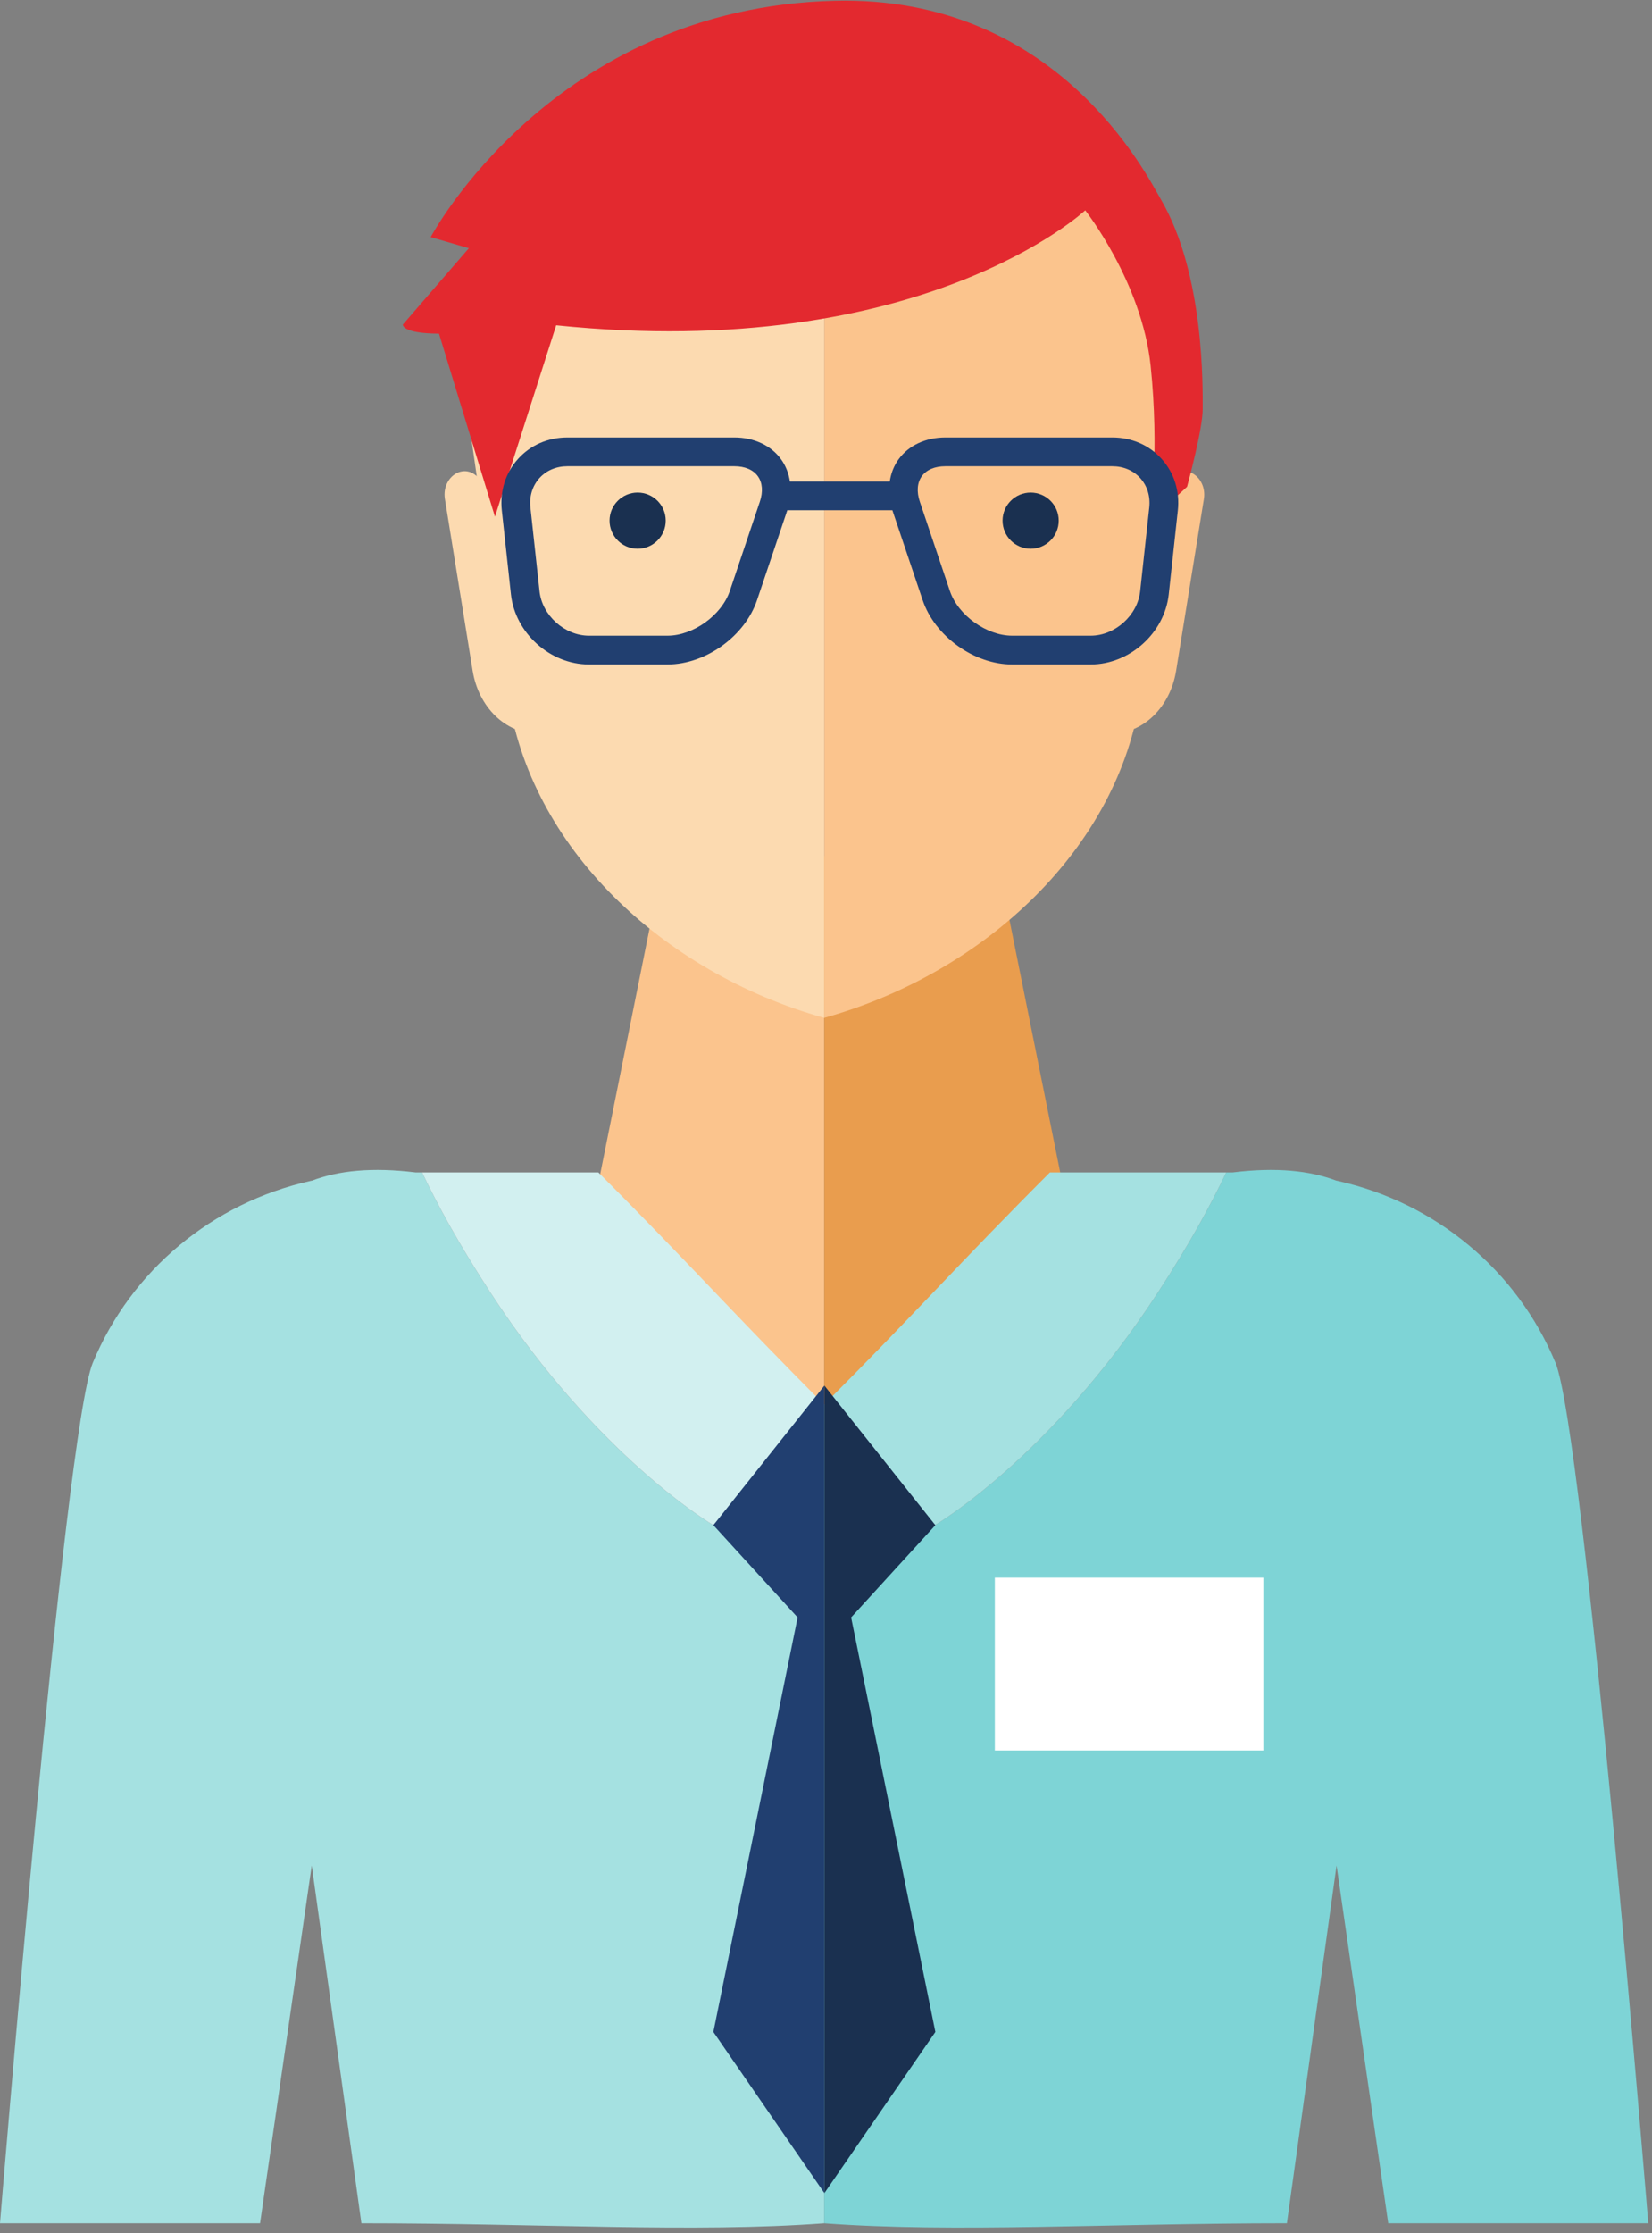 <svg width="111" height="150" viewBox="0 0 111 150" fill="none" xmlns="http://www.w3.org/2000/svg">
<rect x="0" y="0" width="111" height="150" fill="#808080" stroke="none"/>
<path d="M38.256 89.169L55.376 97.45V57.503H44.621L38.256 89.169Z" fill="#FBC48D"/>
<path d="M73.332 89.169L55.376 97.45V57.503H66.966L73.332 89.169Z" fill="#E99D4E"/>
<path d="M55.376 68.367V68.454V2.543H59.459C69.47 2.543 80.172 13.097 80.172 22.039L76.64 46.687C75.186 56.838 66.307 65.305 55.376 68.367Z" fill="#FBC48D"/>
<path d="M74.66 49.267H74.697C76.814 49.267 78.63 47.495 79.025 45.05L80.882 33.566C81.136 32.154 79.786 31.109 78.787 31.944L75.432 34.743L74.66 49.267Z" fill="#FBC48D"/>
<path d="M55.376 68.367V68.454V2.543C45.366 2.543 30.608 13.097 30.608 22.039L34.14 46.687C35.595 56.838 44.445 65.305 55.376 68.367Z" fill="#FCDAB0"/>
<path d="M36.121 49.267H36.084C33.969 49.267 32.152 47.495 31.757 45.05L29.902 33.566C29.644 32.154 30.994 31.109 31.994 31.944L35.351 34.743L36.121 49.267Z" fill="#FCDAB0"/>
<path d="M47.933 102.442C47.933 102.442 40.204 97.93 32.995 86.886C30.841 83.589 29.4 80.938 28.357 78.747H27.917C25.021 78.389 22.736 78.62 20.946 79.307V79.301L20.852 79.322C14.286 80.79 8.819 85.318 6.235 91.532C4.325 96.126 0 149.331 0 149.331H17.473L20.946 125.299L24.282 149.331C36.331 149.331 46.606 149.981 55.375 149.331V94.337L47.933 102.442Z" fill="#A5E1E1"/>
<path d="M62.817 102.442C62.817 102.442 70.546 97.93 77.755 86.886C79.908 83.589 81.352 80.938 82.394 78.747H82.834C85.729 78.389 88.013 78.62 89.805 79.307V79.301L89.897 79.322C96.464 80.79 101.932 85.318 104.515 91.532C106.425 96.126 110.75 149.331 110.75 149.331H93.277L89.805 125.299L86.469 149.331C74.419 149.331 64.144 149.981 55.376 149.331V94.337L62.817 102.442Z" fill="#7ED4D6"/>
<path d="M40.204 78.747H28.357C29.4 80.938 30.841 83.589 32.995 86.886C40.204 97.93 47.933 102.442 47.933 102.442L55.376 94.337C49.287 88.247 46.291 84.834 40.204 78.747Z" fill="#D2F0F0"/>
<path d="M70.546 78.747H82.394C81.35 80.938 79.908 83.589 77.755 86.886C70.546 97.93 62.817 102.442 62.817 102.442L55.376 94.337C61.464 88.247 64.458 84.834 70.546 78.747Z" fill="#A5E1E1"/>
<path d="M47.933 102.442L53.593 108.637L47.933 136.48L55.391 147.305V93.066L47.933 102.442Z" fill="#213F70"/>
<path d="M62.848 102.442L57.188 108.637L62.848 136.48L55.391 147.305V93.066L62.848 102.442Z" fill="#1A3050"/>
<path d="M84.885 117.573H66.844V105.966H84.885V117.573Z" fill="white"/>
<path d="M77.993 13.379C77.045 11.759 71.051 -0.311 56.097 0.051C37.099 0.511 28.939 15.926 28.939 15.926L31.503 16.672L27.069 21.799C27.069 21.799 26.973 22.396 29.497 22.411L33.256 34.706L37.371 21.848C61.971 24.382 72.918 14.128 72.918 14.128C72.918 14.128 76.724 18.949 77.313 24.572C77.902 30.194 77.313 34.94 77.313 34.94L79.76 32.693C79.887 32.226 80.809 28.768 80.809 27.495C80.809 26.081 80.949 18.431 77.993 13.379Z" fill="#E3292F"/>
<path d="M77.22 34.084L76.607 39.722C76.433 41.335 74.912 42.698 73.288 42.698H68.004C66.287 42.698 64.373 41.324 63.825 39.696L61.805 33.7C61.578 33.029 61.625 32.421 61.938 31.986C62.25 31.552 62.81 31.315 63.518 31.315H74.734C75.485 31.315 76.154 31.599 76.621 32.119C77.088 32.639 77.3 33.339 77.22 34.084ZM51.055 33.698L49.036 39.696C48.487 41.324 46.573 42.698 44.855 42.698H39.571C37.947 42.698 36.427 41.335 36.252 39.722L35.64 34.084C35.558 33.339 35.772 32.639 36.239 32.119C36.706 31.599 37.376 31.315 38.124 31.315H49.341C50.05 31.315 50.61 31.552 50.921 31.986C51.234 32.421 51.281 33.029 51.055 33.698ZM78.058 30.831C77.22 29.896 76.04 29.383 74.734 29.383H63.518C62.192 29.383 61.043 29.922 60.37 30.859C60.057 31.295 59.864 31.798 59.784 32.342H53.077C52.995 31.798 52.802 31.295 52.489 30.859C51.816 29.922 50.668 29.383 49.341 29.383H38.124C36.82 29.383 35.639 29.896 34.801 30.831C33.963 31.764 33.58 32.994 33.719 34.291L34.332 39.929C34.614 42.521 36.965 44.63 39.571 44.63H44.855C47.41 44.63 50.05 42.732 50.865 40.312L52.885 34.317L52.897 34.272H59.962L59.975 34.317L61.995 40.312C62.81 42.732 65.45 44.63 68.004 44.63H73.288C75.895 44.63 78.246 42.521 78.528 39.929L79.139 34.291C79.281 32.994 78.896 31.764 78.058 30.831Z" fill="#213F70"/>
<path d="M44.73 34.969C44.73 36.011 43.886 36.857 42.843 36.857C41.802 36.857 40.957 36.011 40.957 34.969C40.957 33.929 41.802 33.084 42.843 33.084C43.886 33.084 44.73 33.929 44.73 34.969Z" fill="#1A3050"/>
<path d="M71.136 34.969C71.136 36.011 70.292 36.857 69.25 36.857C68.209 36.857 67.364 36.011 67.364 34.969C67.364 33.929 68.209 33.084 69.25 33.084C70.292 33.084 71.136 33.929 71.136 34.969Z" fill="#1A3050"/>
</svg>

